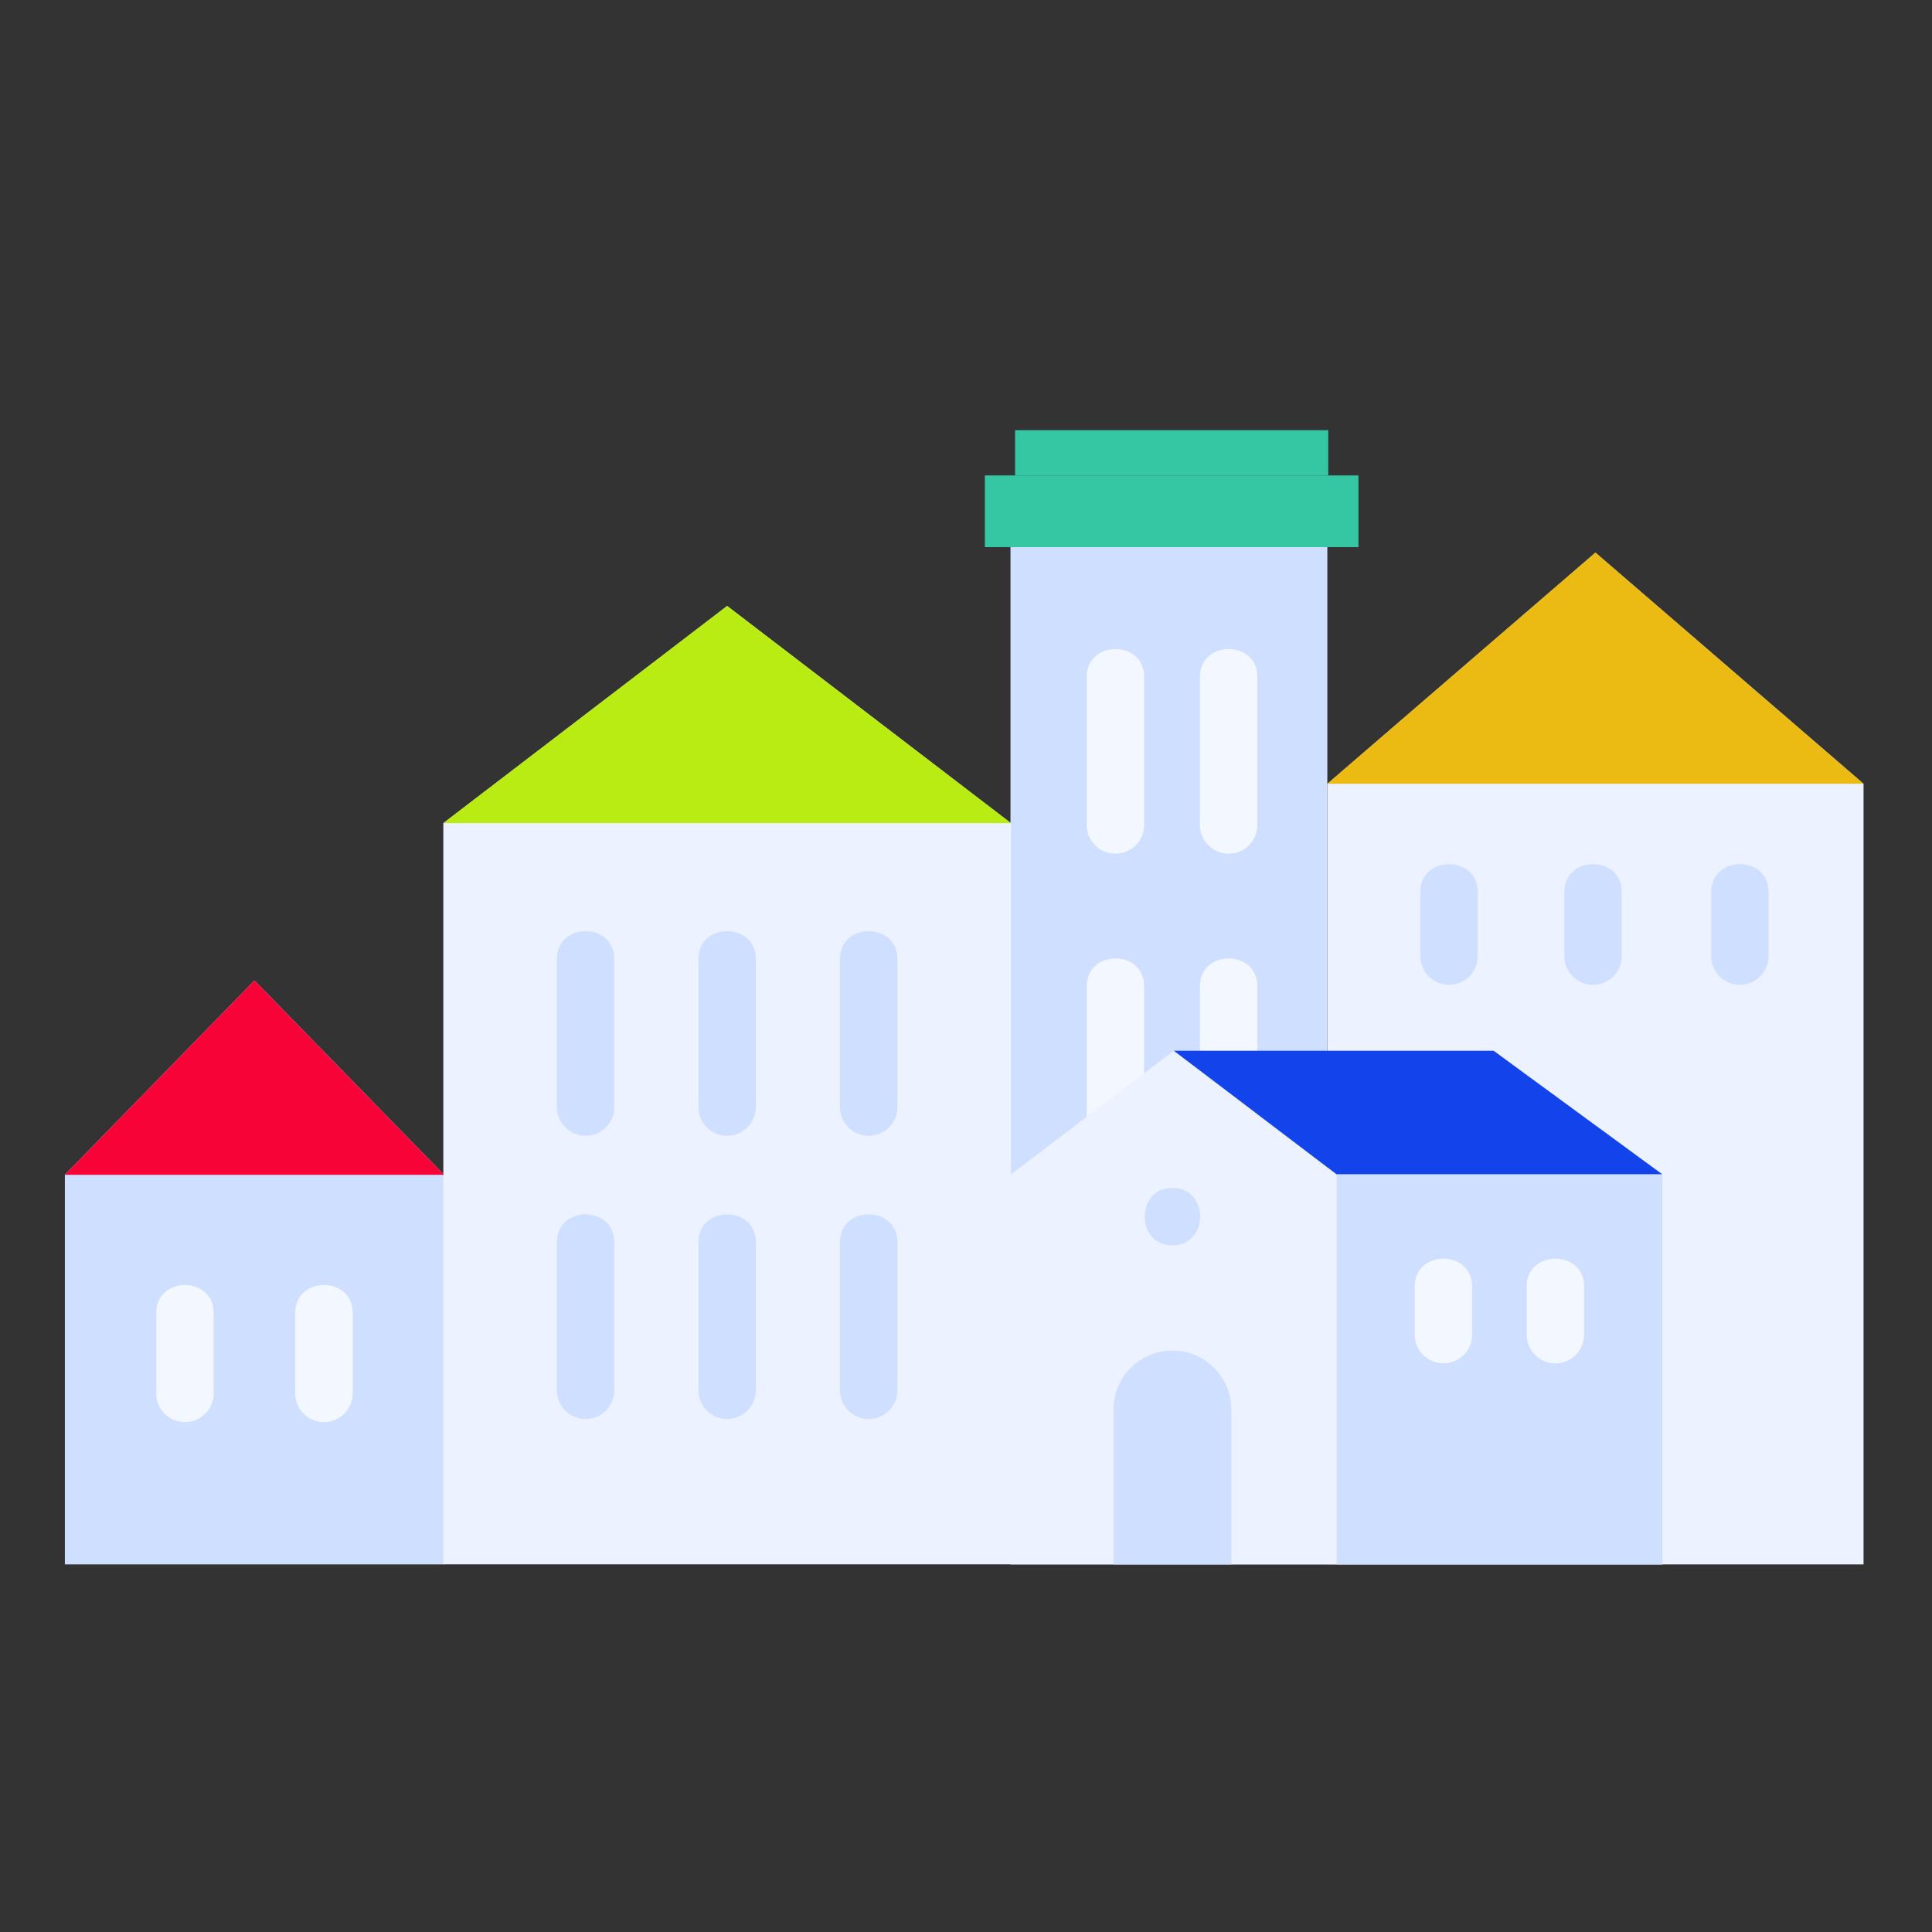 <svg width="100" height="100" viewBox="0 0 100 100" fill="none" xmlns="http://www.w3.org/2000/svg">
<rect x="0" y="0" width="100" height="100" fill="#333333" stroke="none"/>
<path d="M52.303 28.26H68.703V80.972H52.303V28.26Z" fill="#CFDFFF"/>
<rect x="50.977" y="24.609" width="19.336" height="3.711" fill="#35C6A3"/>
<rect x="52.539" y="22.266" width="16.211" height="2.344" fill="#35C6A3"/>
<path d="M57.737 44.187C56.915 44.187 56.25 43.522 56.25 42.701V35.035C56.25 33.113 59.223 33.113 59.223 35.035V42.701C59.223 43.522 58.558 44.187 57.737 44.187Z" fill="#F3F7FF"/>
<path d="M57.737 60.203C56.915 60.203 56.25 59.537 56.25 58.716V51.051C56.25 49.129 59.223 49.129 59.223 51.051V58.716C59.223 59.537 58.558 60.203 57.737 60.203Z" fill="#F3F7FF"/>
<path d="M63.596 44.187C62.775 44.187 62.109 43.522 62.109 42.701V35.035C62.109 33.113 65.083 33.113 65.083 35.035V42.701C65.083 43.522 64.417 44.187 63.596 44.187Z" fill="#F3F7FF"/>
<path d="M63.596 60.203C62.775 60.203 62.109 59.537 62.109 58.716V51.051C62.109 49.129 65.083 49.129 65.083 51.051V58.716C65.083 59.537 64.417 60.203 63.596 60.203Z" fill="#F3F7FF"/>
<path d="M22.984 80.972H3.358V60.807L13.171 50.75L22.984 60.807V80.972Z" fill="#CFDFFF"/>
<path d="M68.705 80.972V40.569L82.58 28.604L96.456 40.569V80.972H68.705Z" fill="#ECF2FF"/>
<path d="M22.947 42.605L37.637 31.365L52.327 42.605V80.971H22.947V42.605Z" fill="#ECF2FF"/>
<path d="M52.327 42.605H22.947L37.637 31.365L52.327 42.605Z" fill="#B8EC13"/>
<path d="M37.637 58.789C36.816 58.789 36.15 58.123 36.15 57.302V49.637C36.15 47.715 39.124 47.715 39.124 49.637V57.302C39.124 58.123 38.458 58.789 37.637 58.789Z" fill="#CFDFFF"/>
<path d="M44.963 58.789C44.142 58.789 43.477 58.123 43.477 57.302V49.637C43.477 47.715 46.45 47.715 46.45 49.637V57.302C46.45 58.123 45.784 58.789 44.963 58.789Z" fill="#CFDFFF"/>
<path d="M37.637 73.449C36.816 73.449 36.15 72.784 36.15 71.963V64.297C36.15 62.375 39.124 62.375 39.124 64.297V71.963C39.124 72.784 38.458 73.449 37.637 73.449Z" fill="#CFDFFF"/>
<path d="M44.963 73.449C44.142 73.449 43.477 72.784 43.477 71.963V64.297C43.477 62.375 46.45 62.375 46.45 64.297V71.963C46.45 72.784 45.784 73.449 44.963 73.449Z" fill="#CFDFFF"/>
<path d="M30.311 58.789C29.49 58.789 28.824 58.123 28.824 57.302V49.637C28.824 47.715 31.797 47.715 31.797 49.637V57.302C31.797 58.123 31.132 58.789 30.311 58.789Z" fill="#CFDFFF"/>
<path d="M30.311 73.449C29.49 73.449 28.824 72.784 28.824 71.963V64.297C28.824 62.375 31.797 62.375 31.797 64.297V71.963C31.797 72.784 31.132 73.449 30.311 73.449Z" fill="#CFDFFF"/>
<path d="M86.048 80.973H52.327V60.787L60.757 54.387L69.188 60.787H86.048V80.973Z" fill="#ECF2FF"/>
<path d="M86.048 60.787L77.31 54.387H60.757L69.187 60.787H86.048Z" fill="#1243EB"/>
<path d="M69.188 60.787H86.048V80.972H69.188V60.787Z" fill="#CFDFFF"/>
<path d="M60.683 64.46C62.596 64.46 62.599 61.486 60.683 61.486C58.77 61.486 58.767 64.46 60.683 64.46Z" fill="#CFDFFF"/>
<path d="M63.733 80.973H57.634V72.956C57.634 71.272 58.999 69.906 60.683 69.906C62.368 69.906 63.733 71.272 63.733 72.956V80.973Z" fill="#CFDFFF"/>
<path d="M74.711 70.568C73.89 70.568 73.225 69.902 73.225 69.081V66.588C73.225 64.666 76.198 64.666 76.198 66.588V69.081C76.198 69.902 75.532 70.568 74.711 70.568Z" fill="#F3F7FF"/>
<path d="M80.507 70.568C79.686 70.568 79.02 69.902 79.02 69.081V66.588C79.02 64.666 81.994 64.666 81.994 66.588V69.081C81.994 69.902 81.328 70.568 80.507 70.568Z" fill="#F3F7FF"/>
<path d="M68.705 40.569H96.456L82.58 28.604L68.705 40.569Z" fill="#ECBB13"/>
<path d="M16.769 73.609C15.948 73.609 15.282 72.943 15.282 72.122V67.953C15.282 66.031 18.256 66.031 18.256 67.953V72.122C18.256 72.943 17.59 73.609 16.769 73.609Z" fill="#F3F7FF"/>
<path d="M13.171 60.807H3.358L13.171 50.75L22.984 60.807H13.171Z" fill="#F80338"/>
<path d="M9.574 73.609C8.752 73.609 8.087 72.943 8.087 72.122V67.953C8.087 66.031 11.06 66.031 11.06 67.953V72.122C11.06 72.943 10.395 73.609 9.574 73.609Z" fill="#F3F7FF"/>
<path d="M75.003 50.974C74.182 50.974 73.517 50.308 73.517 49.487V46.168C73.517 44.246 76.49 44.246 76.49 46.168V49.487C76.49 50.308 75.824 50.974 75.003 50.974Z" fill="#CFDFFF"/>
<path d="M90.056 50.974C89.235 50.974 88.569 50.308 88.569 49.487V46.168C88.569 44.246 91.543 44.246 91.543 46.168V49.487C91.543 50.308 90.877 50.974 90.056 50.974Z" fill="#CFDFFF"/>
<path d="M82.456 50.974C81.635 50.974 80.97 50.308 80.97 49.487V46.168C80.97 44.246 83.943 44.246 83.943 46.168V49.487C83.943 50.308 83.278 50.974 82.456 50.974Z" fill="#CFDFFF"/>
</svg>
